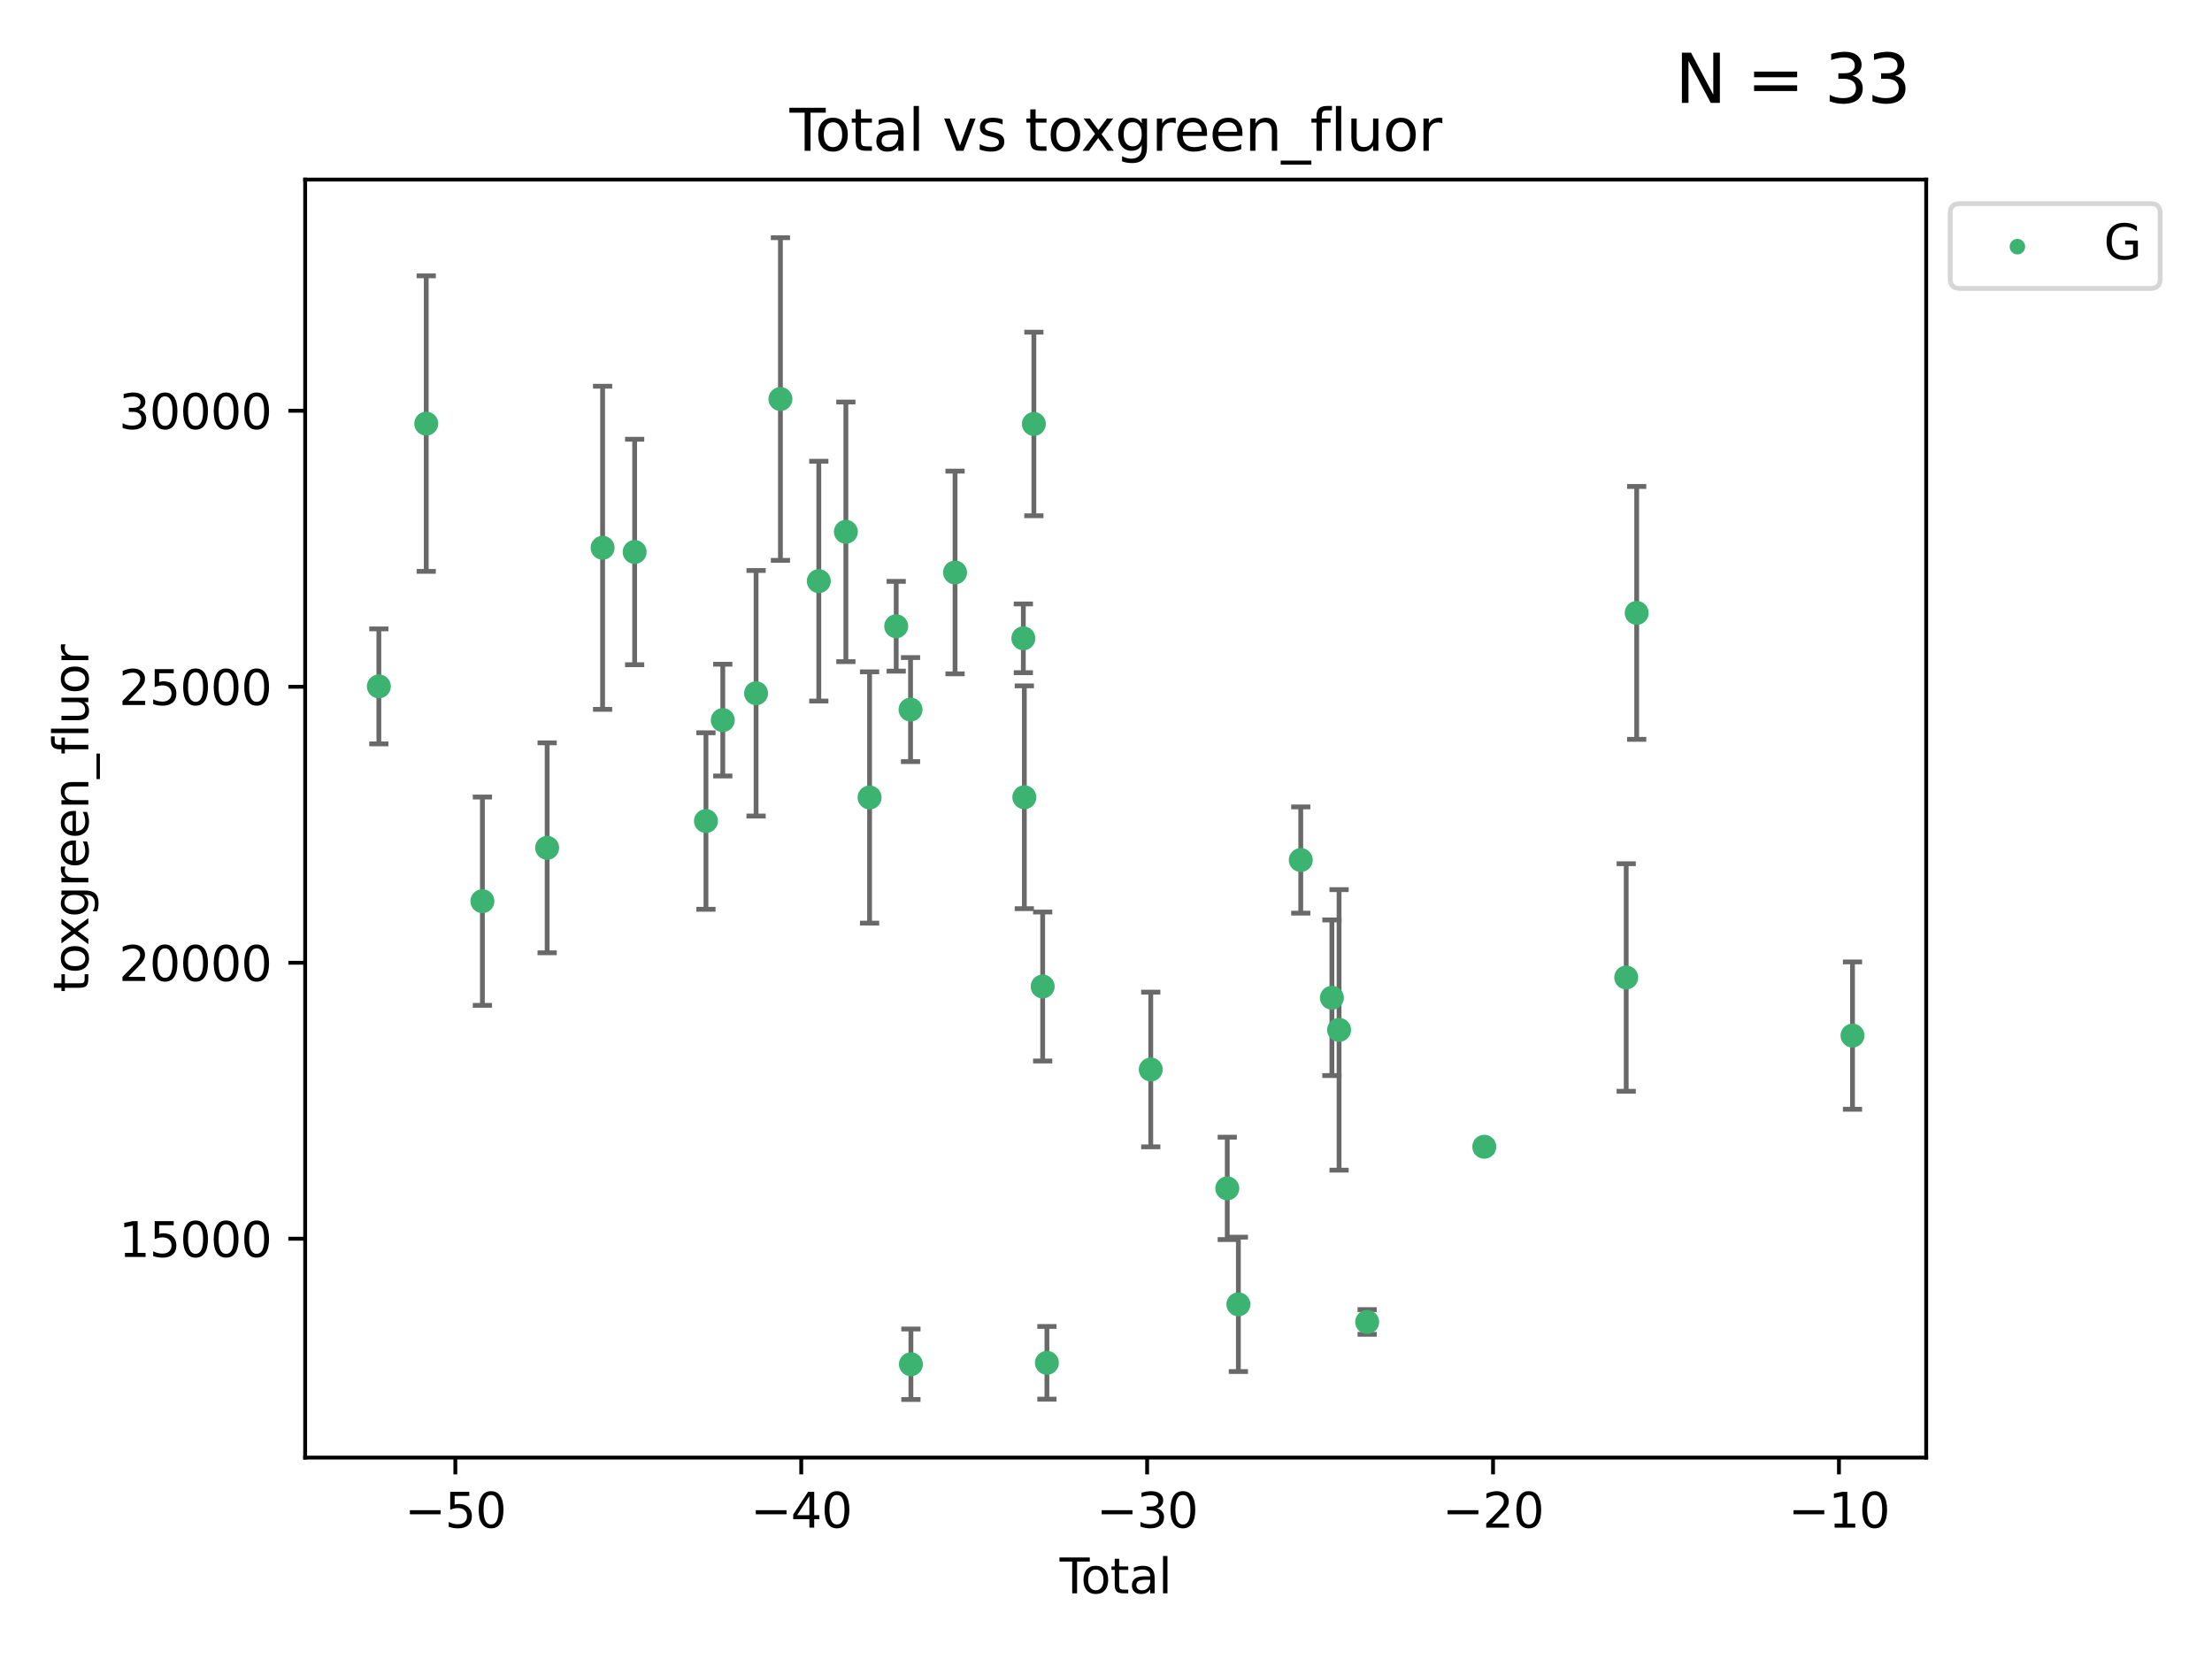 <?xml version="1.0" encoding="utf-8" standalone="no"?>
<!DOCTYPE svg PUBLIC "-//W3C//DTD SVG 1.1//EN"
  "http://www.w3.org/Graphics/SVG/1.1/DTD/svg11.dtd">
<svg xmlns:xlink="http://www.w3.org/1999/xlink" width="460.8pt" height="345.6pt" viewBox="0 0 460.8 345.6" xmlns="http://www.w3.org/2000/svg" version="1.1">
 <defs>
  <style type="text/css">*{stroke-linejoin: round; stroke-linecap: butt}</style>
 </defs>
 <g id="figure_1">
  <g id="patch_1">
   <path d="M 0 345.6 
L 460.8 345.6 
L 460.8 0 
L 0 0 
z
" style="fill: #ffffff"/>
  </g>
  <g id="axes_1">
   <g id="patch_2">
    <path d="M 63.571 303.64 
L 401.26 303.64 
L 401.26 37.411 
L 63.571 37.411 
z
" style="fill: #ffffff"/>
   </g>
   <g id="PathCollection_1">
    <defs>
     <path id="m11c54a6928" d="M 0 1.118 
C 0.297 1.118 0.581 1 0.791 0.791 
C 1 0.581 1.118 0.297 1.118 0 
C 1.118 -0.297 1 -0.581 0.791 -0.791 
C 0.581 -1 0.297 -1.118 0 -1.118 
C -0.297 -1.118 -0.581 -1 -0.791 -0.791 
C -1 -0.581 -1.118 -0.297 -1.118 0 
C -1.118 0.297 -1 0.581 -0.791 0.791 
C -0.581 1 -0.297 1.118 0 1.118 
z
" style="stroke: #3cb371"/>
    </defs>
    <g clip-path="url(#p57707881d3)">
     <use xlink:href="#m11c54a6928" x="78.921" y="142.987" style="fill: #3cb371; stroke: #3cb371"/>
     <use xlink:href="#m11c54a6928" x="88.792" y="88.248" style="fill: #3cb371; stroke: #3cb371"/>
     <use xlink:href="#m11c54a6928" x="100.493" y="187.732" style="fill: #3cb371; stroke: #3cb371"/>
     <use xlink:href="#m11c54a6928" x="113.98" y="176.619" style="fill: #3cb371; stroke: #3cb371"/>
     <use xlink:href="#m11c54a6928" x="125.533" y="114.109" style="fill: #3cb371; stroke: #3cb371"/>
     <use xlink:href="#m11c54a6928" x="132.209" y="114.986" style="fill: #3cb371; stroke: #3cb371"/>
     <use xlink:href="#m11c54a6928" x="147.063" y="171.035" style="fill: #3cb371; stroke: #3cb371"/>
     <use xlink:href="#m11c54a6928" x="150.568" y="150.013" style="fill: #3cb371; stroke: #3cb371"/>
     <use xlink:href="#m11c54a6928" x="157.504" y="144.417" style="fill: #3cb371; stroke: #3cb371"/>
     <use xlink:href="#m11c54a6928" x="162.577" y="83.123" style="fill: #3cb371; stroke: #3cb371"/>
     <use xlink:href="#m11c54a6928" x="170.572" y="121.062" style="fill: #3cb371; stroke: #3cb371"/>
     <use xlink:href="#m11c54a6928" x="176.212" y="110.788" style="fill: #3cb371; stroke: #3cb371"/>
     <use xlink:href="#m11c54a6928" x="181.15" y="166.128" style="fill: #3cb371; stroke: #3cb371"/>
     <use xlink:href="#m11c54a6928" x="186.695" y="130.461" style="fill: #3cb371; stroke: #3cb371"/>
     <use xlink:href="#m11c54a6928" x="189.682" y="147.818" style="fill: #3cb371; stroke: #3cb371"/>
     <use xlink:href="#m11c54a6928" x="189.76" y="284.197" style="fill: #3cb371; stroke: #3cb371"/>
     <use xlink:href="#m11c54a6928" x="198.955" y="119.257" style="fill: #3cb371; stroke: #3cb371"/>
     <use xlink:href="#m11c54a6928" x="213.179" y="132.971" style="fill: #3cb371; stroke: #3cb371"/>
     <use xlink:href="#m11c54a6928" x="213.387" y="166.083" style="fill: #3cb371; stroke: #3cb371"/>
     <use xlink:href="#m11c54a6928" x="215.374" y="88.318" style="fill: #3cb371; stroke: #3cb371"/>
     <use xlink:href="#m11c54a6928" x="217.208" y="205.507" style="fill: #3cb371; stroke: #3cb371"/>
     <use xlink:href="#m11c54a6928" x="218.09" y="283.9" style="fill: #3cb371; stroke: #3cb371"/>
     <use xlink:href="#m11c54a6928" x="239.724" y="222.799" style="fill: #3cb371; stroke: #3cb371"/>
     <use xlink:href="#m11c54a6928" x="255.663" y="247.558" style="fill: #3cb371; stroke: #3cb371"/>
     <use xlink:href="#m11c54a6928" x="257.978" y="271.719" style="fill: #3cb371; stroke: #3cb371"/>
     <use xlink:href="#m11c54a6928" x="270.973" y="179.159" style="fill: #3cb371; stroke: #3cb371"/>
     <use xlink:href="#m11c54a6928" x="277.458" y="207.851" style="fill: #3cb371; stroke: #3cb371"/>
     <use xlink:href="#m11c54a6928" x="278.954" y="214.545" style="fill: #3cb371; stroke: #3cb371"/>
     <use xlink:href="#m11c54a6928" x="284.806" y="275.389" style="fill: #3cb371; stroke: #3cb371"/>
     <use xlink:href="#m11c54a6928" x="309.203" y="238.893" style="fill: #3cb371; stroke: #3cb371"/>
     <use xlink:href="#m11c54a6928" x="338.77" y="203.631" style="fill: #3cb371; stroke: #3cb371"/>
     <use xlink:href="#m11c54a6928" x="340.952" y="127.679" style="fill: #3cb371; stroke: #3cb371"/>
     <use xlink:href="#m11c54a6928" x="385.911" y="215.73" style="fill: #3cb371; stroke: #3cb371"/>
    </g>
   </g>
   <g id="matplotlib.axis_1">
    <g id="xtick_1">
     <g id="line2d_1">
      <defs>
       <path id="m5a48376bc8" d="M 0 0 
L 0 3.5 
" style="stroke: #000000; stroke-width: 0.8"/>
      </defs>
      <g>
       <use xlink:href="#m5a48376bc8" x="94.856" y="303.64" style="stroke: #000000; stroke-width: 0.8"/>
      </g>
     </g>
     <g id="text_1">
      <!-- −50 -->
      <g transform="translate(84.304 318.238)scale(0.1 -0.1)">
       <defs>
        <path id="DejaVuSans-2212" d="M 678 2272 
L 4684 2272 
L 4684 1741 
L 678 1741 
L 678 2272 
z
" transform="scale(0.016)"/>
        <path id="DejaVuSans-35" d="M 691 4666 
L 3169 4666 
L 3169 4134 
L 1269 4134 
L 1269 2991 
Q 1406 3038 1543 3061 
Q 1681 3084 1819 3084 
Q 2600 3084 3056 2656 
Q 3513 2228 3513 1497 
Q 3513 744 3044 326 
Q 2575 -91 1722 -91 
Q 1428 -91 1123 -41 
Q 819 9 494 109 
L 494 744 
Q 775 591 1075 516 
Q 1375 441 1709 441 
Q 2250 441 2565 725 
Q 2881 1009 2881 1497 
Q 2881 1984 2565 2268 
Q 2250 2553 1709 2553 
Q 1456 2553 1204 2497 
Q 953 2441 691 2322 
L 691 4666 
z
" transform="scale(0.016)"/>
        <path id="DejaVuSans-30" d="M 2034 4250 
Q 1547 4250 1301 3770 
Q 1056 3291 1056 2328 
Q 1056 1369 1301 889 
Q 1547 409 2034 409 
Q 2525 409 2770 889 
Q 3016 1369 3016 2328 
Q 3016 3291 2770 3770 
Q 2525 4250 2034 4250 
z
M 2034 4750 
Q 2819 4750 3233 4129 
Q 3647 3509 3647 2328 
Q 3647 1150 3233 529 
Q 2819 -91 2034 -91 
Q 1250 -91 836 529 
Q 422 1150 422 2328 
Q 422 3509 836 4129 
Q 1250 4750 2034 4750 
z
" transform="scale(0.016)"/>
       </defs>
       <use xlink:href="#DejaVuSans-2212"/>
       <use xlink:href="#DejaVuSans-35" x="83.789"/>
       <use xlink:href="#DejaVuSans-30" x="147.412"/>
      </g>
     </g>
    </g>
    <g id="xtick_2">
     <g id="line2d_2">
      <g>
       <use xlink:href="#m5a48376bc8" x="166.914" y="303.64" style="stroke: #000000; stroke-width: 0.8"/>
      </g>
     </g>
     <g id="text_2">
      <!-- −40 -->
      <g transform="translate(156.361 318.238)scale(0.1 -0.1)">
       <defs>
        <path id="DejaVuSans-34" d="M 2419 4116 
L 825 1625 
L 2419 1625 
L 2419 4116 
z
M 2253 4666 
L 3047 4666 
L 3047 1625 
L 3713 1625 
L 3713 1100 
L 3047 1100 
L 3047 0 
L 2419 0 
L 2419 1100 
L 313 1100 
L 313 1709 
L 2253 4666 
z
" transform="scale(0.016)"/>
       </defs>
       <use xlink:href="#DejaVuSans-2212"/>
       <use xlink:href="#DejaVuSans-34" x="83.789"/>
       <use xlink:href="#DejaVuSans-30" x="147.412"/>
      </g>
     </g>
    </g>
    <g id="xtick_3">
     <g id="line2d_3">
      <g>
       <use xlink:href="#m5a48376bc8" x="238.971" y="303.64" style="stroke: #000000; stroke-width: 0.8"/>
      </g>
     </g>
     <g id="text_3">
      <!-- −30 -->
      <g transform="translate(228.419 318.238)scale(0.1 -0.1)">
       <defs>
        <path id="DejaVuSans-33" d="M 2597 2516 
Q 3050 2419 3304 2112 
Q 3559 1806 3559 1356 
Q 3559 666 3084 287 
Q 2609 -91 1734 -91 
Q 1441 -91 1130 -33 
Q 819 25 488 141 
L 488 750 
Q 750 597 1062 519 
Q 1375 441 1716 441 
Q 2309 441 2620 675 
Q 2931 909 2931 1356 
Q 2931 1769 2642 2001 
Q 2353 2234 1838 2234 
L 1294 2234 
L 1294 2753 
L 1863 2753 
Q 2328 2753 2575 2939 
Q 2822 3125 2822 3475 
Q 2822 3834 2567 4026 
Q 2313 4219 1838 4219 
Q 1578 4219 1281 4162 
Q 984 4106 628 3988 
L 628 4550 
Q 988 4650 1302 4700 
Q 1616 4750 1894 4750 
Q 2613 4750 3031 4423 
Q 3450 4097 3450 3541 
Q 3450 3153 3228 2886 
Q 3006 2619 2597 2516 
z
" transform="scale(0.016)"/>
       </defs>
       <use xlink:href="#DejaVuSans-2212"/>
       <use xlink:href="#DejaVuSans-33" x="83.789"/>
       <use xlink:href="#DejaVuSans-30" x="147.412"/>
      </g>
     </g>
    </g>
    <g id="xtick_4">
     <g id="line2d_4">
      <g>
       <use xlink:href="#m5a48376bc8" x="311.029" y="303.64" style="stroke: #000000; stroke-width: 0.8"/>
      </g>
     </g>
     <g id="text_4">
      <!-- −20 -->
      <g transform="translate(300.476 318.238)scale(0.1 -0.1)">
       <defs>
        <path id="DejaVuSans-32" d="M 1228 531 
L 3431 531 
L 3431 0 
L 469 0 
L 469 531 
Q 828 903 1448 1529 
Q 2069 2156 2228 2338 
Q 2531 2678 2651 2914 
Q 2772 3150 2772 3378 
Q 2772 3750 2511 3984 
Q 2250 4219 1831 4219 
Q 1534 4219 1204 4116 
Q 875 4013 500 3803 
L 500 4441 
Q 881 4594 1212 4672 
Q 1544 4750 1819 4750 
Q 2544 4750 2975 4387 
Q 3406 4025 3406 3419 
Q 3406 3131 3298 2873 
Q 3191 2616 2906 2266 
Q 2828 2175 2409 1742 
Q 1991 1309 1228 531 
z
" transform="scale(0.016)"/>
       </defs>
       <use xlink:href="#DejaVuSans-2212"/>
       <use xlink:href="#DejaVuSans-32" x="83.789"/>
       <use xlink:href="#DejaVuSans-30" x="147.412"/>
      </g>
     </g>
    </g>
    <g id="xtick_5">
     <g id="line2d_5">
      <g>
       <use xlink:href="#m5a48376bc8" x="383.086" y="303.64" style="stroke: #000000; stroke-width: 0.8"/>
      </g>
     </g>
     <g id="text_5">
      <!-- −10 -->
      <g transform="translate(372.534 318.238)scale(0.1 -0.1)">
       <defs>
        <path id="DejaVuSans-31" d="M 794 531 
L 1825 531 
L 1825 4091 
L 703 3866 
L 703 4441 
L 1819 4666 
L 2450 4666 
L 2450 531 
L 3481 531 
L 3481 0 
L 794 0 
L 794 531 
z
" transform="scale(0.016)"/>
       </defs>
       <use xlink:href="#DejaVuSans-2212"/>
       <use xlink:href="#DejaVuSans-31" x="83.789"/>
       <use xlink:href="#DejaVuSans-30" x="147.412"/>
      </g>
     </g>
    </g>
    <g id="text_6">
     <!-- Total -->
     <g transform="translate(220.739 331.917)scale(0.1 -0.1)">
      <defs>
       <path id="DejaVuSans-54" d="M -19 4666 
L 3928 4666 
L 3928 4134 
L 2272 4134 
L 2272 0 
L 1638 0 
L 1638 4134 
L -19 4134 
L -19 4666 
z
" transform="scale(0.016)"/>
       <path id="DejaVuSans-6f" d="M 1959 3097 
Q 1497 3097 1228 2736 
Q 959 2375 959 1747 
Q 959 1119 1226 758 
Q 1494 397 1959 397 
Q 2419 397 2687 759 
Q 2956 1122 2956 1747 
Q 2956 2369 2687 2733 
Q 2419 3097 1959 3097 
z
M 1959 3584 
Q 2709 3584 3137 3096 
Q 3566 2609 3566 1747 
Q 3566 888 3137 398 
Q 2709 -91 1959 -91 
Q 1206 -91 779 398 
Q 353 888 353 1747 
Q 353 2609 779 3096 
Q 1206 3584 1959 3584 
z
" transform="scale(0.016)"/>
       <path id="DejaVuSans-74" d="M 1172 4494 
L 1172 3500 
L 2356 3500 
L 2356 3053 
L 1172 3053 
L 1172 1153 
Q 1172 725 1289 603 
Q 1406 481 1766 481 
L 2356 481 
L 2356 0 
L 1766 0 
Q 1100 0 847 248 
Q 594 497 594 1153 
L 594 3053 
L 172 3053 
L 172 3500 
L 594 3500 
L 594 4494 
L 1172 4494 
z
" transform="scale(0.016)"/>
       <path id="DejaVuSans-61" d="M 2194 1759 
Q 1497 1759 1228 1600 
Q 959 1441 959 1056 
Q 959 750 1161 570 
Q 1363 391 1709 391 
Q 2188 391 2477 730 
Q 2766 1069 2766 1631 
L 2766 1759 
L 2194 1759 
z
M 3341 1997 
L 3341 0 
L 2766 0 
L 2766 531 
Q 2569 213 2275 61 
Q 1981 -91 1556 -91 
Q 1019 -91 701 211 
Q 384 513 384 1019 
Q 384 1609 779 1909 
Q 1175 2209 1959 2209 
L 2766 2209 
L 2766 2266 
Q 2766 2663 2505 2880 
Q 2244 3097 1772 3097 
Q 1472 3097 1187 3025 
Q 903 2953 641 2809 
L 641 3341 
Q 956 3463 1253 3523 
Q 1550 3584 1831 3584 
Q 2591 3584 2966 3190 
Q 3341 2797 3341 1997 
z
" transform="scale(0.016)"/>
       <path id="DejaVuSans-6c" d="M 603 4863 
L 1178 4863 
L 1178 0 
L 603 0 
L 603 4863 
z
" transform="scale(0.016)"/>
      </defs>
      <use xlink:href="#DejaVuSans-54"/>
      <use xlink:href="#DejaVuSans-6f" x="44.084"/>
      <use xlink:href="#DejaVuSans-74" x="105.266"/>
      <use xlink:href="#DejaVuSans-61" x="144.475"/>
      <use xlink:href="#DejaVuSans-6c" x="205.754"/>
     </g>
    </g>
   </g>
   <g id="matplotlib.axis_2">
    <g id="ytick_1">
     <g id="line2d_6">
      <defs>
       <path id="m546dee9131" d="M 0 0 
L -3.5 0 
" style="stroke: #000000; stroke-width: 0.8"/>
      </defs>
      <g>
       <use xlink:href="#m546dee9131" x="63.571" y="258.049" style="stroke: #000000; stroke-width: 0.8"/>
      </g>
     </g>
     <g id="text_7">
      <!-- 15000 -->
      <g transform="translate(24.759 261.849)scale(0.1 -0.1)">
       <use xlink:href="#DejaVuSans-31"/>
       <use xlink:href="#DejaVuSans-35" x="63.623"/>
       <use xlink:href="#DejaVuSans-30" x="127.246"/>
       <use xlink:href="#DejaVuSans-30" x="190.869"/>
       <use xlink:href="#DejaVuSans-30" x="254.492"/>
      </g>
     </g>
    </g>
    <g id="ytick_2">
     <g id="line2d_7">
      <g>
       <use xlink:href="#m546dee9131" x="63.571" y="200.555" style="stroke: #000000; stroke-width: 0.8"/>
      </g>
     </g>
     <g id="text_8">
      <!-- 20000 -->
      <g transform="translate(24.759 204.355)scale(0.1 -0.1)">
       <use xlink:href="#DejaVuSans-32"/>
       <use xlink:href="#DejaVuSans-30" x="63.623"/>
       <use xlink:href="#DejaVuSans-30" x="127.246"/>
       <use xlink:href="#DejaVuSans-30" x="190.869"/>
       <use xlink:href="#DejaVuSans-30" x="254.492"/>
      </g>
     </g>
    </g>
    <g id="ytick_3">
     <g id="line2d_8">
      <g>
       <use xlink:href="#m546dee9131" x="63.571" y="143.061" style="stroke: #000000; stroke-width: 0.8"/>
      </g>
     </g>
     <g id="text_9">
      <!-- 25000 -->
      <g transform="translate(24.759 146.861)scale(0.1 -0.1)">
       <use xlink:href="#DejaVuSans-32"/>
       <use xlink:href="#DejaVuSans-35" x="63.623"/>
       <use xlink:href="#DejaVuSans-30" x="127.246"/>
       <use xlink:href="#DejaVuSans-30" x="190.869"/>
       <use xlink:href="#DejaVuSans-30" x="254.492"/>
      </g>
     </g>
    </g>
    <g id="ytick_4">
     <g id="line2d_9">
      <g>
       <use xlink:href="#m546dee9131" x="63.571" y="85.567" style="stroke: #000000; stroke-width: 0.8"/>
      </g>
     </g>
     <g id="text_10">
      <!-- 30000 -->
      <g transform="translate(24.759 89.366)scale(0.1 -0.1)">
       <use xlink:href="#DejaVuSans-33"/>
       <use xlink:href="#DejaVuSans-30" x="63.623"/>
       <use xlink:href="#DejaVuSans-30" x="127.246"/>
       <use xlink:href="#DejaVuSans-30" x="190.869"/>
       <use xlink:href="#DejaVuSans-30" x="254.492"/>
      </g>
     </g>
    </g>
    <g id="text_11">
     <!-- toxgreen_fluor -->
     <g transform="translate(18.401 206.72)rotate(-90)scale(0.1 -0.1)">
      <defs>
       <path id="DejaVuSans-78" d="M 3513 3500 
L 2247 1797 
L 3578 0 
L 2900 0 
L 1881 1375 
L 863 0 
L 184 0 
L 1544 1831 
L 300 3500 
L 978 3500 
L 1906 2253 
L 2834 3500 
L 3513 3500 
z
" transform="scale(0.016)"/>
       <path id="DejaVuSans-67" d="M 2906 1791 
Q 2906 2416 2648 2759 
Q 2391 3103 1925 3103 
Q 1463 3103 1205 2759 
Q 947 2416 947 1791 
Q 947 1169 1205 825 
Q 1463 481 1925 481 
Q 2391 481 2648 825 
Q 2906 1169 2906 1791 
z
M 3481 434 
Q 3481 -459 3084 -895 
Q 2688 -1331 1869 -1331 
Q 1566 -1331 1297 -1286 
Q 1028 -1241 775 -1147 
L 775 -588 
Q 1028 -725 1275 -790 
Q 1522 -856 1778 -856 
Q 2344 -856 2625 -561 
Q 2906 -266 2906 331 
L 2906 616 
Q 2728 306 2450 153 
Q 2172 0 1784 0 
Q 1141 0 747 490 
Q 353 981 353 1791 
Q 353 2603 747 3093 
Q 1141 3584 1784 3584 
Q 2172 3584 2450 3431 
Q 2728 3278 2906 2969 
L 2906 3500 
L 3481 3500 
L 3481 434 
z
" transform="scale(0.016)"/>
       <path id="DejaVuSans-72" d="M 2631 2963 
Q 2534 3019 2420 3045 
Q 2306 3072 2169 3072 
Q 1681 3072 1420 2755 
Q 1159 2438 1159 1844 
L 1159 0 
L 581 0 
L 581 3500 
L 1159 3500 
L 1159 2956 
Q 1341 3275 1631 3429 
Q 1922 3584 2338 3584 
Q 2397 3584 2469 3576 
Q 2541 3569 2628 3553 
L 2631 2963 
z
" transform="scale(0.016)"/>
       <path id="DejaVuSans-65" d="M 3597 1894 
L 3597 1613 
L 953 1613 
Q 991 1019 1311 708 
Q 1631 397 2203 397 
Q 2534 397 2845 478 
Q 3156 559 3463 722 
L 3463 178 
Q 3153 47 2828 -22 
Q 2503 -91 2169 -91 
Q 1331 -91 842 396 
Q 353 884 353 1716 
Q 353 2575 817 3079 
Q 1281 3584 2069 3584 
Q 2775 3584 3186 3129 
Q 3597 2675 3597 1894 
z
M 3022 2063 
Q 3016 2534 2758 2815 
Q 2500 3097 2075 3097 
Q 1594 3097 1305 2825 
Q 1016 2553 972 2059 
L 3022 2063 
z
" transform="scale(0.016)"/>
       <path id="DejaVuSans-6e" d="M 3513 2113 
L 3513 0 
L 2938 0 
L 2938 2094 
Q 2938 2591 2744 2837 
Q 2550 3084 2163 3084 
Q 1697 3084 1428 2787 
Q 1159 2491 1159 1978 
L 1159 0 
L 581 0 
L 581 3500 
L 1159 3500 
L 1159 2956 
Q 1366 3272 1645 3428 
Q 1925 3584 2291 3584 
Q 2894 3584 3203 3211 
Q 3513 2838 3513 2113 
z
" transform="scale(0.016)"/>
       <path id="DejaVuSans-5f" d="M 3263 -1063 
L 3263 -1509 
L -63 -1509 
L -63 -1063 
L 3263 -1063 
z
" transform="scale(0.016)"/>
       <path id="DejaVuSans-66" d="M 2375 4863 
L 2375 4384 
L 1825 4384 
Q 1516 4384 1395 4259 
Q 1275 4134 1275 3809 
L 1275 3500 
L 2222 3500 
L 2222 3053 
L 1275 3053 
L 1275 0 
L 697 0 
L 697 3053 
L 147 3053 
L 147 3500 
L 697 3500 
L 697 3744 
Q 697 4328 969 4595 
Q 1241 4863 1831 4863 
L 2375 4863 
z
" transform="scale(0.016)"/>
       <path id="DejaVuSans-75" d="M 544 1381 
L 544 3500 
L 1119 3500 
L 1119 1403 
Q 1119 906 1312 657 
Q 1506 409 1894 409 
Q 2359 409 2629 706 
Q 2900 1003 2900 1516 
L 2900 3500 
L 3475 3500 
L 3475 0 
L 2900 0 
L 2900 538 
Q 2691 219 2414 64 
Q 2138 -91 1772 -91 
Q 1169 -91 856 284 
Q 544 659 544 1381 
z
M 1991 3584 
L 1991 3584 
z
" transform="scale(0.016)"/>
      </defs>
      <use xlink:href="#DejaVuSans-74"/>
      <use xlink:href="#DejaVuSans-6f" x="39.209"/>
      <use xlink:href="#DejaVuSans-78" x="97.266"/>
      <use xlink:href="#DejaVuSans-67" x="156.445"/>
      <use xlink:href="#DejaVuSans-72" x="219.922"/>
      <use xlink:href="#DejaVuSans-65" x="258.785"/>
      <use xlink:href="#DejaVuSans-65" x="320.309"/>
      <use xlink:href="#DejaVuSans-6e" x="381.832"/>
      <use xlink:href="#DejaVuSans-5f" x="445.211"/>
      <use xlink:href="#DejaVuSans-66" x="495.211"/>
      <use xlink:href="#DejaVuSans-6c" x="530.416"/>
      <use xlink:href="#DejaVuSans-75" x="558.199"/>
      <use xlink:href="#DejaVuSans-6f" x="621.578"/>
      <use xlink:href="#DejaVuSans-72" x="682.76"/>
     </g>
    </g>
   </g>
   <g id="LineCollection_1">
    <path d="M 78.921 154.963 
L 78.921 131.011 
" clip-path="url(#p57707881d3)" style="fill: none; stroke: #696969"/>
    <path d="M 88.792 119.03 
L 88.792 57.465 
" clip-path="url(#p57707881d3)" style="fill: none; stroke: #696969"/>
    <path d="M 100.493 209.428 
L 100.493 166.035 
" clip-path="url(#p57707881d3)" style="fill: none; stroke: #696969"/>
    <path d="M 113.98 198.486 
L 113.98 154.751 
" clip-path="url(#p57707881d3)" style="fill: none; stroke: #696969"/>
    <path d="M 125.533 147.766 
L 125.533 80.452 
" clip-path="url(#p57707881d3)" style="fill: none; stroke: #696969"/>
    <path d="M 132.209 138.472 
L 132.209 91.5 
" clip-path="url(#p57707881d3)" style="fill: none; stroke: #696969"/>
    <path d="M 147.063 189.42 
L 147.063 152.651 
" clip-path="url(#p57707881d3)" style="fill: none; stroke: #696969"/>
    <path d="M 150.568 161.658 
L 150.568 138.369 
" clip-path="url(#p57707881d3)" style="fill: none; stroke: #696969"/>
    <path d="M 157.504 169.993 
L 157.504 118.84 
" clip-path="url(#p57707881d3)" style="fill: none; stroke: #696969"/>
    <path d="M 162.577 116.733 
L 162.577 49.513 
" clip-path="url(#p57707881d3)" style="fill: none; stroke: #696969"/>
    <path d="M 170.572 146.037 
L 170.572 96.087 
" clip-path="url(#p57707881d3)" style="fill: none; stroke: #696969"/>
    <path d="M 176.212 137.831 
L 176.212 83.745 
" clip-path="url(#p57707881d3)" style="fill: none; stroke: #696969"/>
    <path d="M 181.15 192.302 
L 181.15 139.954 
" clip-path="url(#p57707881d3)" style="fill: none; stroke: #696969"/>
    <path d="M 186.695 139.813 
L 186.695 121.11 
" clip-path="url(#p57707881d3)" style="fill: none; stroke: #696969"/>
    <path d="M 189.682 158.656 
L 189.682 136.98 
" clip-path="url(#p57707881d3)" style="fill: none; stroke: #696969"/>
    <path d="M 189.76 291.539 
L 189.76 276.856 
" clip-path="url(#p57707881d3)" style="fill: none; stroke: #696969"/>
    <path d="M 198.955 140.368 
L 198.955 98.146 
" clip-path="url(#p57707881d3)" style="fill: none; stroke: #696969"/>
    <path d="M 213.179 140.131 
L 213.179 125.812 
" clip-path="url(#p57707881d3)" style="fill: none; stroke: #696969"/>
    <path d="M 213.387 189.287 
L 213.387 142.879 
" clip-path="url(#p57707881d3)" style="fill: none; stroke: #696969"/>
    <path d="M 215.374 107.441 
L 215.374 69.196 
" clip-path="url(#p57707881d3)" style="fill: none; stroke: #696969"/>
    <path d="M 217.208 221.023 
L 217.208 189.991 
" clip-path="url(#p57707881d3)" style="fill: none; stroke: #696969"/>
    <path d="M 218.09 291.47 
L 218.09 276.33 
" clip-path="url(#p57707881d3)" style="fill: none; stroke: #696969"/>
    <path d="M 239.724 238.913 
L 239.724 206.684 
" clip-path="url(#p57707881d3)" style="fill: none; stroke: #696969"/>
    <path d="M 255.663 258.22 
L 255.663 236.895 
" clip-path="url(#p57707881d3)" style="fill: none; stroke: #696969"/>
    <path d="M 257.978 285.718 
L 257.978 257.72 
" clip-path="url(#p57707881d3)" style="fill: none; stroke: #696969"/>
    <path d="M 270.973 190.226 
L 270.973 168.091 
" clip-path="url(#p57707881d3)" style="fill: none; stroke: #696969"/>
    <path d="M 277.458 224.059 
L 277.458 191.643 
" clip-path="url(#p57707881d3)" style="fill: none; stroke: #696969"/>
    <path d="M 278.954 243.764 
L 278.954 185.326 
" clip-path="url(#p57707881d3)" style="fill: none; stroke: #696969"/>
    <path d="M 284.806 277.96 
L 284.806 272.818 
" clip-path="url(#p57707881d3)" style="fill: none; stroke: #696969"/>
    <path d="M 309.203 239.965 
L 309.203 237.822 
" clip-path="url(#p57707881d3)" style="fill: none; stroke: #696969"/>
    <path d="M 338.77 227.335 
L 338.77 179.926 
" clip-path="url(#p57707881d3)" style="fill: none; stroke: #696969"/>
    <path d="M 340.952 154.017 
L 340.952 101.341 
" clip-path="url(#p57707881d3)" style="fill: none; stroke: #696969"/>
    <path d="M 385.911 231.075 
L 385.911 200.384 
" clip-path="url(#p57707881d3)" style="fill: none; stroke: #696969"/>
   </g>
   <g id="line2d_10">
    <defs>
     <path id="m275acd342a" d="M 2 0 
L -2 -0 
" style="stroke: #696969"/>
    </defs>
    <g clip-path="url(#p57707881d3)">
     <use xlink:href="#m275acd342a" x="78.921" y="154.963" style="fill: #696969; stroke: #696969"/>
     <use xlink:href="#m275acd342a" x="88.792" y="119.03" style="fill: #696969; stroke: #696969"/>
     <use xlink:href="#m275acd342a" x="100.493" y="209.428" style="fill: #696969; stroke: #696969"/>
     <use xlink:href="#m275acd342a" x="113.98" y="198.486" style="fill: #696969; stroke: #696969"/>
     <use xlink:href="#m275acd342a" x="125.533" y="147.766" style="fill: #696969; stroke: #696969"/>
     <use xlink:href="#m275acd342a" x="132.209" y="138.472" style="fill: #696969; stroke: #696969"/>
     <use xlink:href="#m275acd342a" x="147.063" y="189.42" style="fill: #696969; stroke: #696969"/>
     <use xlink:href="#m275acd342a" x="150.568" y="161.658" style="fill: #696969; stroke: #696969"/>
     <use xlink:href="#m275acd342a" x="157.504" y="169.993" style="fill: #696969; stroke: #696969"/>
     <use xlink:href="#m275acd342a" x="162.577" y="116.733" style="fill: #696969; stroke: #696969"/>
     <use xlink:href="#m275acd342a" x="170.572" y="146.037" style="fill: #696969; stroke: #696969"/>
     <use xlink:href="#m275acd342a" x="176.212" y="137.831" style="fill: #696969; stroke: #696969"/>
     <use xlink:href="#m275acd342a" x="181.15" y="192.302" style="fill: #696969; stroke: #696969"/>
     <use xlink:href="#m275acd342a" x="186.695" y="139.813" style="fill: #696969; stroke: #696969"/>
     <use xlink:href="#m275acd342a" x="189.682" y="158.656" style="fill: #696969; stroke: #696969"/>
     <use xlink:href="#m275acd342a" x="189.76" y="291.539" style="fill: #696969; stroke: #696969"/>
     <use xlink:href="#m275acd342a" x="198.955" y="140.368" style="fill: #696969; stroke: #696969"/>
     <use xlink:href="#m275acd342a" x="213.179" y="140.131" style="fill: #696969; stroke: #696969"/>
     <use xlink:href="#m275acd342a" x="213.387" y="189.287" style="fill: #696969; stroke: #696969"/>
     <use xlink:href="#m275acd342a" x="215.374" y="107.441" style="fill: #696969; stroke: #696969"/>
     <use xlink:href="#m275acd342a" x="217.208" y="221.023" style="fill: #696969; stroke: #696969"/>
     <use xlink:href="#m275acd342a" x="218.09" y="291.47" style="fill: #696969; stroke: #696969"/>
     <use xlink:href="#m275acd342a" x="239.724" y="238.913" style="fill: #696969; stroke: #696969"/>
     <use xlink:href="#m275acd342a" x="255.663" y="258.22" style="fill: #696969; stroke: #696969"/>
     <use xlink:href="#m275acd342a" x="257.978" y="285.718" style="fill: #696969; stroke: #696969"/>
     <use xlink:href="#m275acd342a" x="270.973" y="190.226" style="fill: #696969; stroke: #696969"/>
     <use xlink:href="#m275acd342a" x="277.458" y="224.059" style="fill: #696969; stroke: #696969"/>
     <use xlink:href="#m275acd342a" x="278.954" y="243.764" style="fill: #696969; stroke: #696969"/>
     <use xlink:href="#m275acd342a" x="284.806" y="277.96" style="fill: #696969; stroke: #696969"/>
     <use xlink:href="#m275acd342a" x="309.203" y="239.965" style="fill: #696969; stroke: #696969"/>
     <use xlink:href="#m275acd342a" x="338.77" y="227.335" style="fill: #696969; stroke: #696969"/>
     <use xlink:href="#m275acd342a" x="340.952" y="154.017" style="fill: #696969; stroke: #696969"/>
     <use xlink:href="#m275acd342a" x="385.911" y="231.075" style="fill: #696969; stroke: #696969"/>
    </g>
   </g>
   <g id="line2d_11">
    <g clip-path="url(#p57707881d3)">
     <use xlink:href="#m275acd342a" x="78.921" y="131.011" style="fill: #696969; stroke: #696969"/>
     <use xlink:href="#m275acd342a" x="88.792" y="57.465" style="fill: #696969; stroke: #696969"/>
     <use xlink:href="#m275acd342a" x="100.493" y="166.035" style="fill: #696969; stroke: #696969"/>
     <use xlink:href="#m275acd342a" x="113.98" y="154.751" style="fill: #696969; stroke: #696969"/>
     <use xlink:href="#m275acd342a" x="125.533" y="80.452" style="fill: #696969; stroke: #696969"/>
     <use xlink:href="#m275acd342a" x="132.209" y="91.5" style="fill: #696969; stroke: #696969"/>
     <use xlink:href="#m275acd342a" x="147.063" y="152.651" style="fill: #696969; stroke: #696969"/>
     <use xlink:href="#m275acd342a" x="150.568" y="138.369" style="fill: #696969; stroke: #696969"/>
     <use xlink:href="#m275acd342a" x="157.504" y="118.84" style="fill: #696969; stroke: #696969"/>
     <use xlink:href="#m275acd342a" x="162.577" y="49.513" style="fill: #696969; stroke: #696969"/>
     <use xlink:href="#m275acd342a" x="170.572" y="96.087" style="fill: #696969; stroke: #696969"/>
     <use xlink:href="#m275acd342a" x="176.212" y="83.745" style="fill: #696969; stroke: #696969"/>
     <use xlink:href="#m275acd342a" x="181.15" y="139.954" style="fill: #696969; stroke: #696969"/>
     <use xlink:href="#m275acd342a" x="186.695" y="121.11" style="fill: #696969; stroke: #696969"/>
     <use xlink:href="#m275acd342a" x="189.682" y="136.98" style="fill: #696969; stroke: #696969"/>
     <use xlink:href="#m275acd342a" x="189.76" y="276.856" style="fill: #696969; stroke: #696969"/>
     <use xlink:href="#m275acd342a" x="198.955" y="98.146" style="fill: #696969; stroke: #696969"/>
     <use xlink:href="#m275acd342a" x="213.179" y="125.812" style="fill: #696969; stroke: #696969"/>
     <use xlink:href="#m275acd342a" x="213.387" y="142.879" style="fill: #696969; stroke: #696969"/>
     <use xlink:href="#m275acd342a" x="215.374" y="69.196" style="fill: #696969; stroke: #696969"/>
     <use xlink:href="#m275acd342a" x="217.208" y="189.991" style="fill: #696969; stroke: #696969"/>
     <use xlink:href="#m275acd342a" x="218.09" y="276.33" style="fill: #696969; stroke: #696969"/>
     <use xlink:href="#m275acd342a" x="239.724" y="206.684" style="fill: #696969; stroke: #696969"/>
     <use xlink:href="#m275acd342a" x="255.663" y="236.895" style="fill: #696969; stroke: #696969"/>
     <use xlink:href="#m275acd342a" x="257.978" y="257.72" style="fill: #696969; stroke: #696969"/>
     <use xlink:href="#m275acd342a" x="270.973" y="168.091" style="fill: #696969; stroke: #696969"/>
     <use xlink:href="#m275acd342a" x="277.458" y="191.643" style="fill: #696969; stroke: #696969"/>
     <use xlink:href="#m275acd342a" x="278.954" y="185.326" style="fill: #696969; stroke: #696969"/>
     <use xlink:href="#m275acd342a" x="284.806" y="272.818" style="fill: #696969; stroke: #696969"/>
     <use xlink:href="#m275acd342a" x="309.203" y="237.822" style="fill: #696969; stroke: #696969"/>
     <use xlink:href="#m275acd342a" x="338.77" y="179.926" style="fill: #696969; stroke: #696969"/>
     <use xlink:href="#m275acd342a" x="340.952" y="101.341" style="fill: #696969; stroke: #696969"/>
     <use xlink:href="#m275acd342a" x="385.911" y="200.384" style="fill: #696969; stroke: #696969"/>
    </g>
   </g>
   <g id="line2d_12">
    <defs>
     <path id="m34c879bcd1" d="M 0 2 
C 0.53 2 1.039 1.789 1.414 1.414 
C 1.789 1.039 2 0.53 2 0 
C 2 -0.53 1.789 -1.039 1.414 -1.414 
C 1.039 -1.789 0.53 -2 0 -2 
C -0.53 -2 -1.039 -1.789 -1.414 -1.414 
C -1.789 -1.039 -2 -0.53 -2 0 
C -2 0.53 -1.789 1.039 -1.414 1.414 
C -1.039 1.789 -0.53 2 0 2 
z
" style="stroke: #3cb371"/>
    </defs>
    <g clip-path="url(#p57707881d3)">
     <use xlink:href="#m34c879bcd1" x="78.921" y="142.987" style="fill: #3cb371; stroke: #3cb371"/>
     <use xlink:href="#m34c879bcd1" x="88.792" y="88.248" style="fill: #3cb371; stroke: #3cb371"/>
     <use xlink:href="#m34c879bcd1" x="100.493" y="187.732" style="fill: #3cb371; stroke: #3cb371"/>
     <use xlink:href="#m34c879bcd1" x="113.98" y="176.619" style="fill: #3cb371; stroke: #3cb371"/>
     <use xlink:href="#m34c879bcd1" x="125.533" y="114.109" style="fill: #3cb371; stroke: #3cb371"/>
     <use xlink:href="#m34c879bcd1" x="132.209" y="114.986" style="fill: #3cb371; stroke: #3cb371"/>
     <use xlink:href="#m34c879bcd1" x="147.063" y="171.035" style="fill: #3cb371; stroke: #3cb371"/>
     <use xlink:href="#m34c879bcd1" x="150.568" y="150.013" style="fill: #3cb371; stroke: #3cb371"/>
     <use xlink:href="#m34c879bcd1" x="157.504" y="144.417" style="fill: #3cb371; stroke: #3cb371"/>
     <use xlink:href="#m34c879bcd1" x="162.577" y="83.123" style="fill: #3cb371; stroke: #3cb371"/>
     <use xlink:href="#m34c879bcd1" x="170.572" y="121.062" style="fill: #3cb371; stroke: #3cb371"/>
     <use xlink:href="#m34c879bcd1" x="176.212" y="110.788" style="fill: #3cb371; stroke: #3cb371"/>
     <use xlink:href="#m34c879bcd1" x="181.15" y="166.128" style="fill: #3cb371; stroke: #3cb371"/>
     <use xlink:href="#m34c879bcd1" x="186.695" y="130.461" style="fill: #3cb371; stroke: #3cb371"/>
     <use xlink:href="#m34c879bcd1" x="189.682" y="147.818" style="fill: #3cb371; stroke: #3cb371"/>
     <use xlink:href="#m34c879bcd1" x="189.76" y="284.197" style="fill: #3cb371; stroke: #3cb371"/>
     <use xlink:href="#m34c879bcd1" x="198.955" y="119.257" style="fill: #3cb371; stroke: #3cb371"/>
     <use xlink:href="#m34c879bcd1" x="213.179" y="132.971" style="fill: #3cb371; stroke: #3cb371"/>
     <use xlink:href="#m34c879bcd1" x="213.387" y="166.083" style="fill: #3cb371; stroke: #3cb371"/>
     <use xlink:href="#m34c879bcd1" x="215.374" y="88.318" style="fill: #3cb371; stroke: #3cb371"/>
     <use xlink:href="#m34c879bcd1" x="217.208" y="205.507" style="fill: #3cb371; stroke: #3cb371"/>
     <use xlink:href="#m34c879bcd1" x="218.09" y="283.9" style="fill: #3cb371; stroke: #3cb371"/>
     <use xlink:href="#m34c879bcd1" x="239.724" y="222.799" style="fill: #3cb371; stroke: #3cb371"/>
     <use xlink:href="#m34c879bcd1" x="255.663" y="247.558" style="fill: #3cb371; stroke: #3cb371"/>
     <use xlink:href="#m34c879bcd1" x="257.978" y="271.719" style="fill: #3cb371; stroke: #3cb371"/>
     <use xlink:href="#m34c879bcd1" x="270.973" y="179.159" style="fill: #3cb371; stroke: #3cb371"/>
     <use xlink:href="#m34c879bcd1" x="277.458" y="207.851" style="fill: #3cb371; stroke: #3cb371"/>
     <use xlink:href="#m34c879bcd1" x="278.954" y="214.545" style="fill: #3cb371; stroke: #3cb371"/>
     <use xlink:href="#m34c879bcd1" x="284.806" y="275.389" style="fill: #3cb371; stroke: #3cb371"/>
     <use xlink:href="#m34c879bcd1" x="309.203" y="238.893" style="fill: #3cb371; stroke: #3cb371"/>
     <use xlink:href="#m34c879bcd1" x="338.77" y="203.631" style="fill: #3cb371; stroke: #3cb371"/>
     <use xlink:href="#m34c879bcd1" x="340.952" y="127.679" style="fill: #3cb371; stroke: #3cb371"/>
     <use xlink:href="#m34c879bcd1" x="385.911" y="215.73" style="fill: #3cb371; stroke: #3cb371"/>
    </g>
   </g>
   <g id="patch_3">
    <path d="M 63.571 303.64 
L 63.571 37.411 
" style="fill: none; stroke: #000000; stroke-width: 0.8; stroke-linejoin: miter; stroke-linecap: square"/>
   </g>
   <g id="patch_4">
    <path d="M 401.26 303.64 
L 401.26 37.411 
" style="fill: none; stroke: #000000; stroke-width: 0.8; stroke-linejoin: miter; stroke-linecap: square"/>
   </g>
   <g id="patch_5">
    <path d="M 63.571 303.64 
L 401.26 303.64 
" style="fill: none; stroke: #000000; stroke-width: 0.8; stroke-linejoin: miter; stroke-linecap: square"/>
   </g>
   <g id="patch_6">
    <path d="M 63.571 37.411 
L 401.26 37.411 
" style="fill: none; stroke: #000000; stroke-width: 0.8; stroke-linejoin: miter; stroke-linecap: square"/>
   </g>
   <g id="text_12">
    <!-- N = 33 -->
    <g transform="translate(348.964 21.426)scale(0.14 -0.14)">
     <defs>
      <path id="DejaVuSans-4e" d="M 628 4666 
L 1478 4666 
L 3547 763 
L 3547 4666 
L 4159 4666 
L 4159 0 
L 3309 0 
L 1241 3903 
L 1241 0 
L 628 0 
L 628 4666 
z
" transform="scale(0.016)"/>
      <path id="DejaVuSans-20" transform="scale(0.016)"/>
      <path id="DejaVuSans-3d" d="M 678 2906 
L 4684 2906 
L 4684 2381 
L 678 2381 
L 678 2906 
z
M 678 1631 
L 4684 1631 
L 4684 1100 
L 678 1100 
L 678 1631 
z
" transform="scale(0.016)"/>
     </defs>
     <use xlink:href="#DejaVuSans-4e"/>
     <use xlink:href="#DejaVuSans-20" x="74.805"/>
     <use xlink:href="#DejaVuSans-3d" x="106.592"/>
     <use xlink:href="#DejaVuSans-20" x="190.381"/>
     <use xlink:href="#DejaVuSans-33" x="222.168"/>
     <use xlink:href="#DejaVuSans-33" x="285.791"/>
    </g>
   </g>
   <g id="text_13">
    <!-- Total vs toxgreen_fluor -->
    <g transform="translate(164.48 31.411)scale(0.12 -0.12)">
     <defs>
      <path id="DejaVuSans-76" d="M 191 3500 
L 800 3500 
L 1894 563 
L 2988 3500 
L 3597 3500 
L 2284 0 
L 1503 0 
L 191 3500 
z
" transform="scale(0.016)"/>
      <path id="DejaVuSans-73" d="M 2834 3397 
L 2834 2853 
Q 2591 2978 2328 3040 
Q 2066 3103 1784 3103 
Q 1356 3103 1142 2972 
Q 928 2841 928 2578 
Q 928 2378 1081 2264 
Q 1234 2150 1697 2047 
L 1894 2003 
Q 2506 1872 2764 1633 
Q 3022 1394 3022 966 
Q 3022 478 2636 193 
Q 2250 -91 1575 -91 
Q 1294 -91 989 -36 
Q 684 19 347 128 
L 347 722 
Q 666 556 975 473 
Q 1284 391 1588 391 
Q 1994 391 2212 530 
Q 2431 669 2431 922 
Q 2431 1156 2273 1281 
Q 2116 1406 1581 1522 
L 1381 1569 
Q 847 1681 609 1914 
Q 372 2147 372 2553 
Q 372 3047 722 3315 
Q 1072 3584 1716 3584 
Q 2034 3584 2315 3537 
Q 2597 3491 2834 3397 
z
" transform="scale(0.016)"/>
     </defs>
     <use xlink:href="#DejaVuSans-54"/>
     <use xlink:href="#DejaVuSans-6f" x="44.084"/>
     <use xlink:href="#DejaVuSans-74" x="105.266"/>
     <use xlink:href="#DejaVuSans-61" x="144.475"/>
     <use xlink:href="#DejaVuSans-6c" x="205.754"/>
     <use xlink:href="#DejaVuSans-20" x="233.537"/>
     <use xlink:href="#DejaVuSans-76" x="265.324"/>
     <use xlink:href="#DejaVuSans-73" x="324.504"/>
     <use xlink:href="#DejaVuSans-20" x="376.604"/>
     <use xlink:href="#DejaVuSans-74" x="408.391"/>
     <use xlink:href="#DejaVuSans-6f" x="447.6"/>
     <use xlink:href="#DejaVuSans-78" x="505.656"/>
     <use xlink:href="#DejaVuSans-67" x="564.836"/>
     <use xlink:href="#DejaVuSans-72" x="628.312"/>
     <use xlink:href="#DejaVuSans-65" x="667.176"/>
     <use xlink:href="#DejaVuSans-65" x="728.699"/>
     <use xlink:href="#DejaVuSans-6e" x="790.223"/>
     <use xlink:href="#DejaVuSans-5f" x="853.602"/>
     <use xlink:href="#DejaVuSans-66" x="903.602"/>
     <use xlink:href="#DejaVuSans-6c" x="938.807"/>
     <use xlink:href="#DejaVuSans-75" x="966.59"/>
     <use xlink:href="#DejaVuSans-6f" x="1029.969"/>
     <use xlink:href="#DejaVuSans-72" x="1091.15"/>
    </g>
   </g>
   <g id="legend_1">
    <g id="patch_7">
     <path d="M 408.26 60.089 
L 448.008 60.089 
Q 450.008 60.089 450.008 58.089 
L 450.008 44.411 
Q 450.008 42.411 448.008 42.411 
L 408.26 42.411 
Q 406.26 42.411 406.26 44.411 
L 406.26 58.089 
Q 406.26 60.089 408.26 60.089 
z
" style="fill: #ffffff; opacity: 0.8; stroke: #cccccc; stroke-linejoin: miter"/>
    </g>
    <g id="PathCollection_2">
     <g>
      <use xlink:href="#m11c54a6928" x="420.26" y="51.385" style="fill: #3cb371; stroke: #3cb371"/>
     </g>
    </g>
    <g id="text_14">
     <!-- G -->
     <g transform="translate(438.26 54.01)scale(0.1 -0.1)">
      <defs>
       <path id="DejaVuSans-47" d="M 3809 666 
L 3809 1919 
L 2778 1919 
L 2778 2438 
L 4434 2438 
L 4434 434 
Q 4069 175 3628 42 
Q 3188 -91 2688 -91 
Q 1594 -91 976 548 
Q 359 1188 359 2328 
Q 359 3472 976 4111 
Q 1594 4750 2688 4750 
Q 3144 4750 3555 4637 
Q 3966 4525 4313 4306 
L 4313 3634 
Q 3963 3931 3569 4081 
Q 3175 4231 2741 4231 
Q 1884 4231 1454 3753 
Q 1025 3275 1025 2328 
Q 1025 1384 1454 906 
Q 1884 428 2741 428 
Q 3075 428 3337 486 
Q 3600 544 3809 666 
z
" transform="scale(0.016)"/>
      </defs>
      <use xlink:href="#DejaVuSans-47"/>
     </g>
    </g>
   </g>
  </g>
 </g>
 <defs>
  <clipPath id="p57707881d3">
   <rect x="63.571" y="37.411" width="337.689" height="266.229"/>
  </clipPath>
 </defs>
</svg>
